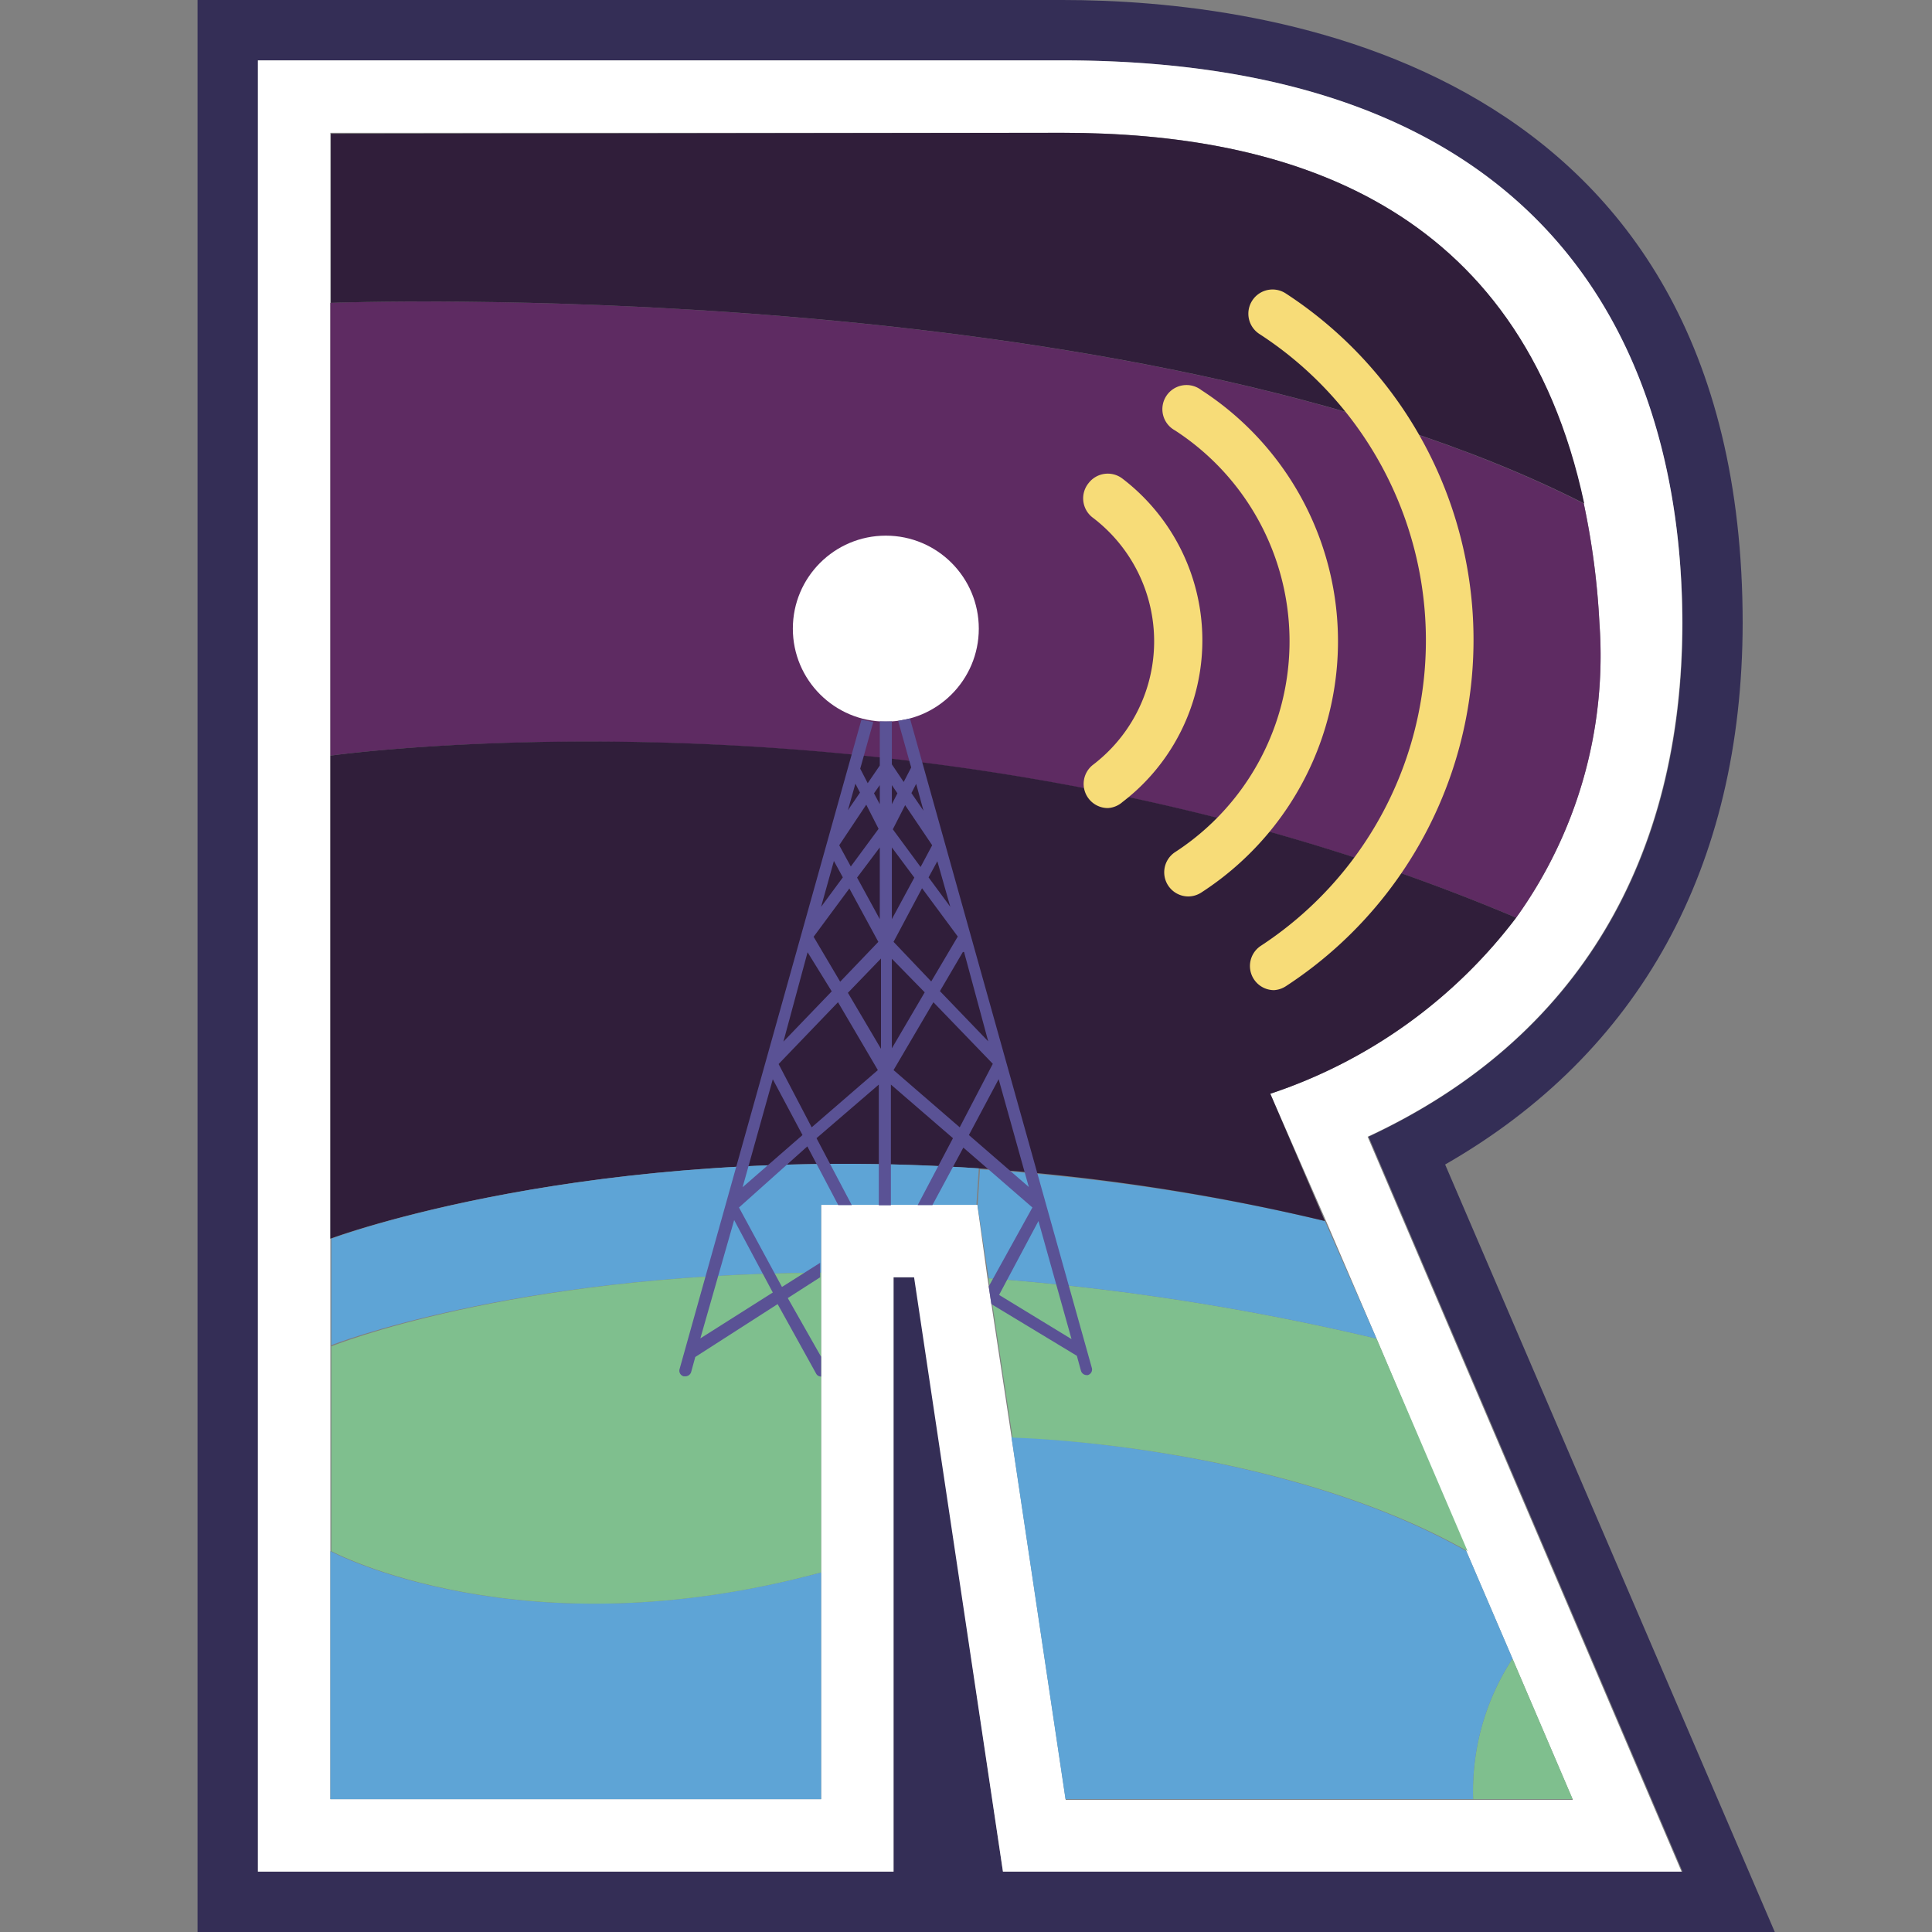 <svg xmlns="http://www.w3.org/2000/svg" viewBox="0 0 80 80"><rect x="0" y="0" width="80" height="80" fill="#808080" stroke="none"/><defs><style>.b{fill:#fff}.d{fill:#7fbf8e}.e{fill:#5ea4d6}.f{fill:#301e3a}.g{fill:#f7dc78}</style></defs><path d="M59.84 48.22L73.49 80H8.18V0H44c8.47 0 28.16 2.51 28.16 25.81-.02 10.09-4.26 17.79-12.32 22.41zm9.83 29.28l-13-30.43c8.77-4.11 13-11.58 13-21.26C69.64 17.1 66.31 2.5 44 2.5H10.68v75H37V52.89h.89l3.64 24.61z" fill="#342e56"/><path class="b" d="M40.89 52.93l1 6.6 2.24 15h21l-2.49-5.82-1.91-4.45L57 55.43l-2.09-4.87-2.31-5.27A21.13 21.13 0 0062.78 38a18.59 18.59 0 003.45-12.16 31.39 31.39 0 00-.65-5C62.92 8.38 53.2 5.5 44 5.5H13.68v69H34V49.89h6.47zm15.74-5.86l13 30.43h-28.1l-3.68-24.61H37V77.5H10.68v-75H44c22.33 0 25.66 14.6 25.66 23.31-.02 9.68-4.26 17.19-13.03 21.26z"/><path d="M66.23 25.81A18.59 18.59 0 0162.78 38c-24.18-10.2-49.1-6.71-49.1-6.71V12.54s33.09-1.26 51.9 8.31a31.39 31.39 0 01.65 4.96z" fill="#5e2b62"/><path class="d" d="M62.63 68.68l2.49 5.82H61a10 10 0 011.63-5.82z"/><path class="e" d="M60.72 64.23l1.91 4.45A10 10 0 0061 74.5H44.12l-2.24-15c.41.04 11.12.35 18.84 4.73z"/><path class="d" d="M57 55.43l3.77 8.8c-7.75-4.38-18.43-4.69-18.84-4.7l-1-6.6A102.87 102.87 0 0157 55.43z"/><path class="f" d="M44 5.5c9.22 0 18.94 2.88 21.6 15.35-18.81-9.57-51.9-8.31-51.9-8.31v-7z"/><path class="e" d="M54.86 50.56L57 55.43a102.87 102.87 0 00-16.06-2.5l-.46-3 .1-1.51a86.33 86.33 0 0114.28 2.14z"/><path class="f" d="M52.6 45.29l2.26 5.27a86.33 86.33 0 00-14.33-2.18c-16.19-1.09-26.85 2.91-26.85 2.91v-20S38.6 27.77 62.78 38a21.13 21.13 0 01-10.18 7.29z"/><path class="e" d="M40.53 48.38l-.1 1.51H34v2.81c-12.93.07-20.28 3-20.28 3v-4.41s10.62-4 26.81-2.91zM34 65.11v9.39H13.68V64.23s7.87 4.24 20.32.88z"/><path class="d" d="M34 52.7v12.41c-12.41 3.36-20.28-.88-20.28-.88v-8.48S21 52.77 34 52.7z"/><path class="g" d="M45.88 33.46a1 1 0 01-.8-.39 1 1 0 01.19-1.41 6.43 6.43 0 000-10.21 1 1 0 01-.19-1.45 1 1 0 011.4-.18 8.43 8.43 0 010 13.39 1 1 0 01-.6.25z"/><path class="g" d="M49.2 37.12a1 1 0 01-.55-1.83 10.41 10.41 0 000-17.47 1 1 0 111.09-1.67 12.39 12.39 0 010 20.81 1 1 0 01-.54.16z"/><path class="g" d="M52.75 41a1 1 0 01-.55-1.83 15.12 15.12 0 00-.05-25.34 1 1 0 01-.3-1.38 1 1 0 011.39-.3 17.12 17.12 0 010 28.69 1 1 0 01-.49.16z"/><circle class="b" cx="36.68" cy="26.03" r="3.85"/><path d="M34 57a.23.23 0 01-.21-.13L32.2 54l-3.41 2.19-.17.62a.25.25 0 01-.24.18h-.07a.24.24 0 01-.17-.3l7.53-26.89.49.1-.54 1.93.31.6.5-.73v-1.83h.5v1.78l.49.73.31-.6-.54-1.93.49-.1 7.53 26.89a.24.24 0 01-.17.3H45a.25.25 0 01-.24-.18l-.17-.62L41.05 54l-.11-.73L42.75 50l-2.86-2.48-1.28 2.38H38l1.46-2.77-2.57-2.22v5h-.5v-5l-2.58 2.22 1.46 2.77h-.56l-1.28-2.43L30.6 50l1.78 3.29 1.58-1v.6l-1.34.86L34 56.18m7.37-2.56l3 1.83L43 50.56zM29 55.42l3-1.9-1.6-3zm3.44-12.29l2-2.08-1-1.62zm-.2.93l1.37 2.62 2.74-2.37-1.65-2.81zm-1.49 5.1L33.23 47 32 44.69zm10.6-4.47L40.12 47l2.48 2.15-1.25-4.47m-.24-.63l-2.46-2.55L37 44.31l2.74 2.37zm-1.24-4.63l-.95 1.62 2 2.08-1-3.7m-3.44.27l-1.37 1.42 1.37 2.32zm-.11-.69l-1.2-2.21-1.48 2 1.1 1.86zm.06-3.91l-.94 1.25.94 1.72zm.5 8.32l1.36-2.32-1.36-1.39zm1.63-2.77l1.1-1.86-1.48-2L37 39zm-1.63-2.58l.93-1.72-.93-1.25zm-.5-5.55l-.24.34.24.45zm.5.79l.23-.45-.23-.34zm-1.51-.85l-.31 1.1.5-.73-.19-.37M34.75 35l.48.88 1.15-1.56-.51-1zM34 37.55l.9-1.22-.37-.68zm4.82-1.9l-.37.68.9 1.22-.54-1.9M38.6 35l-1.12-1.66-.51 1 1.15 1.56zm-.67-2.53l-.19.37.5.73-.3-1.1" fill="#5a5295"/></svg>